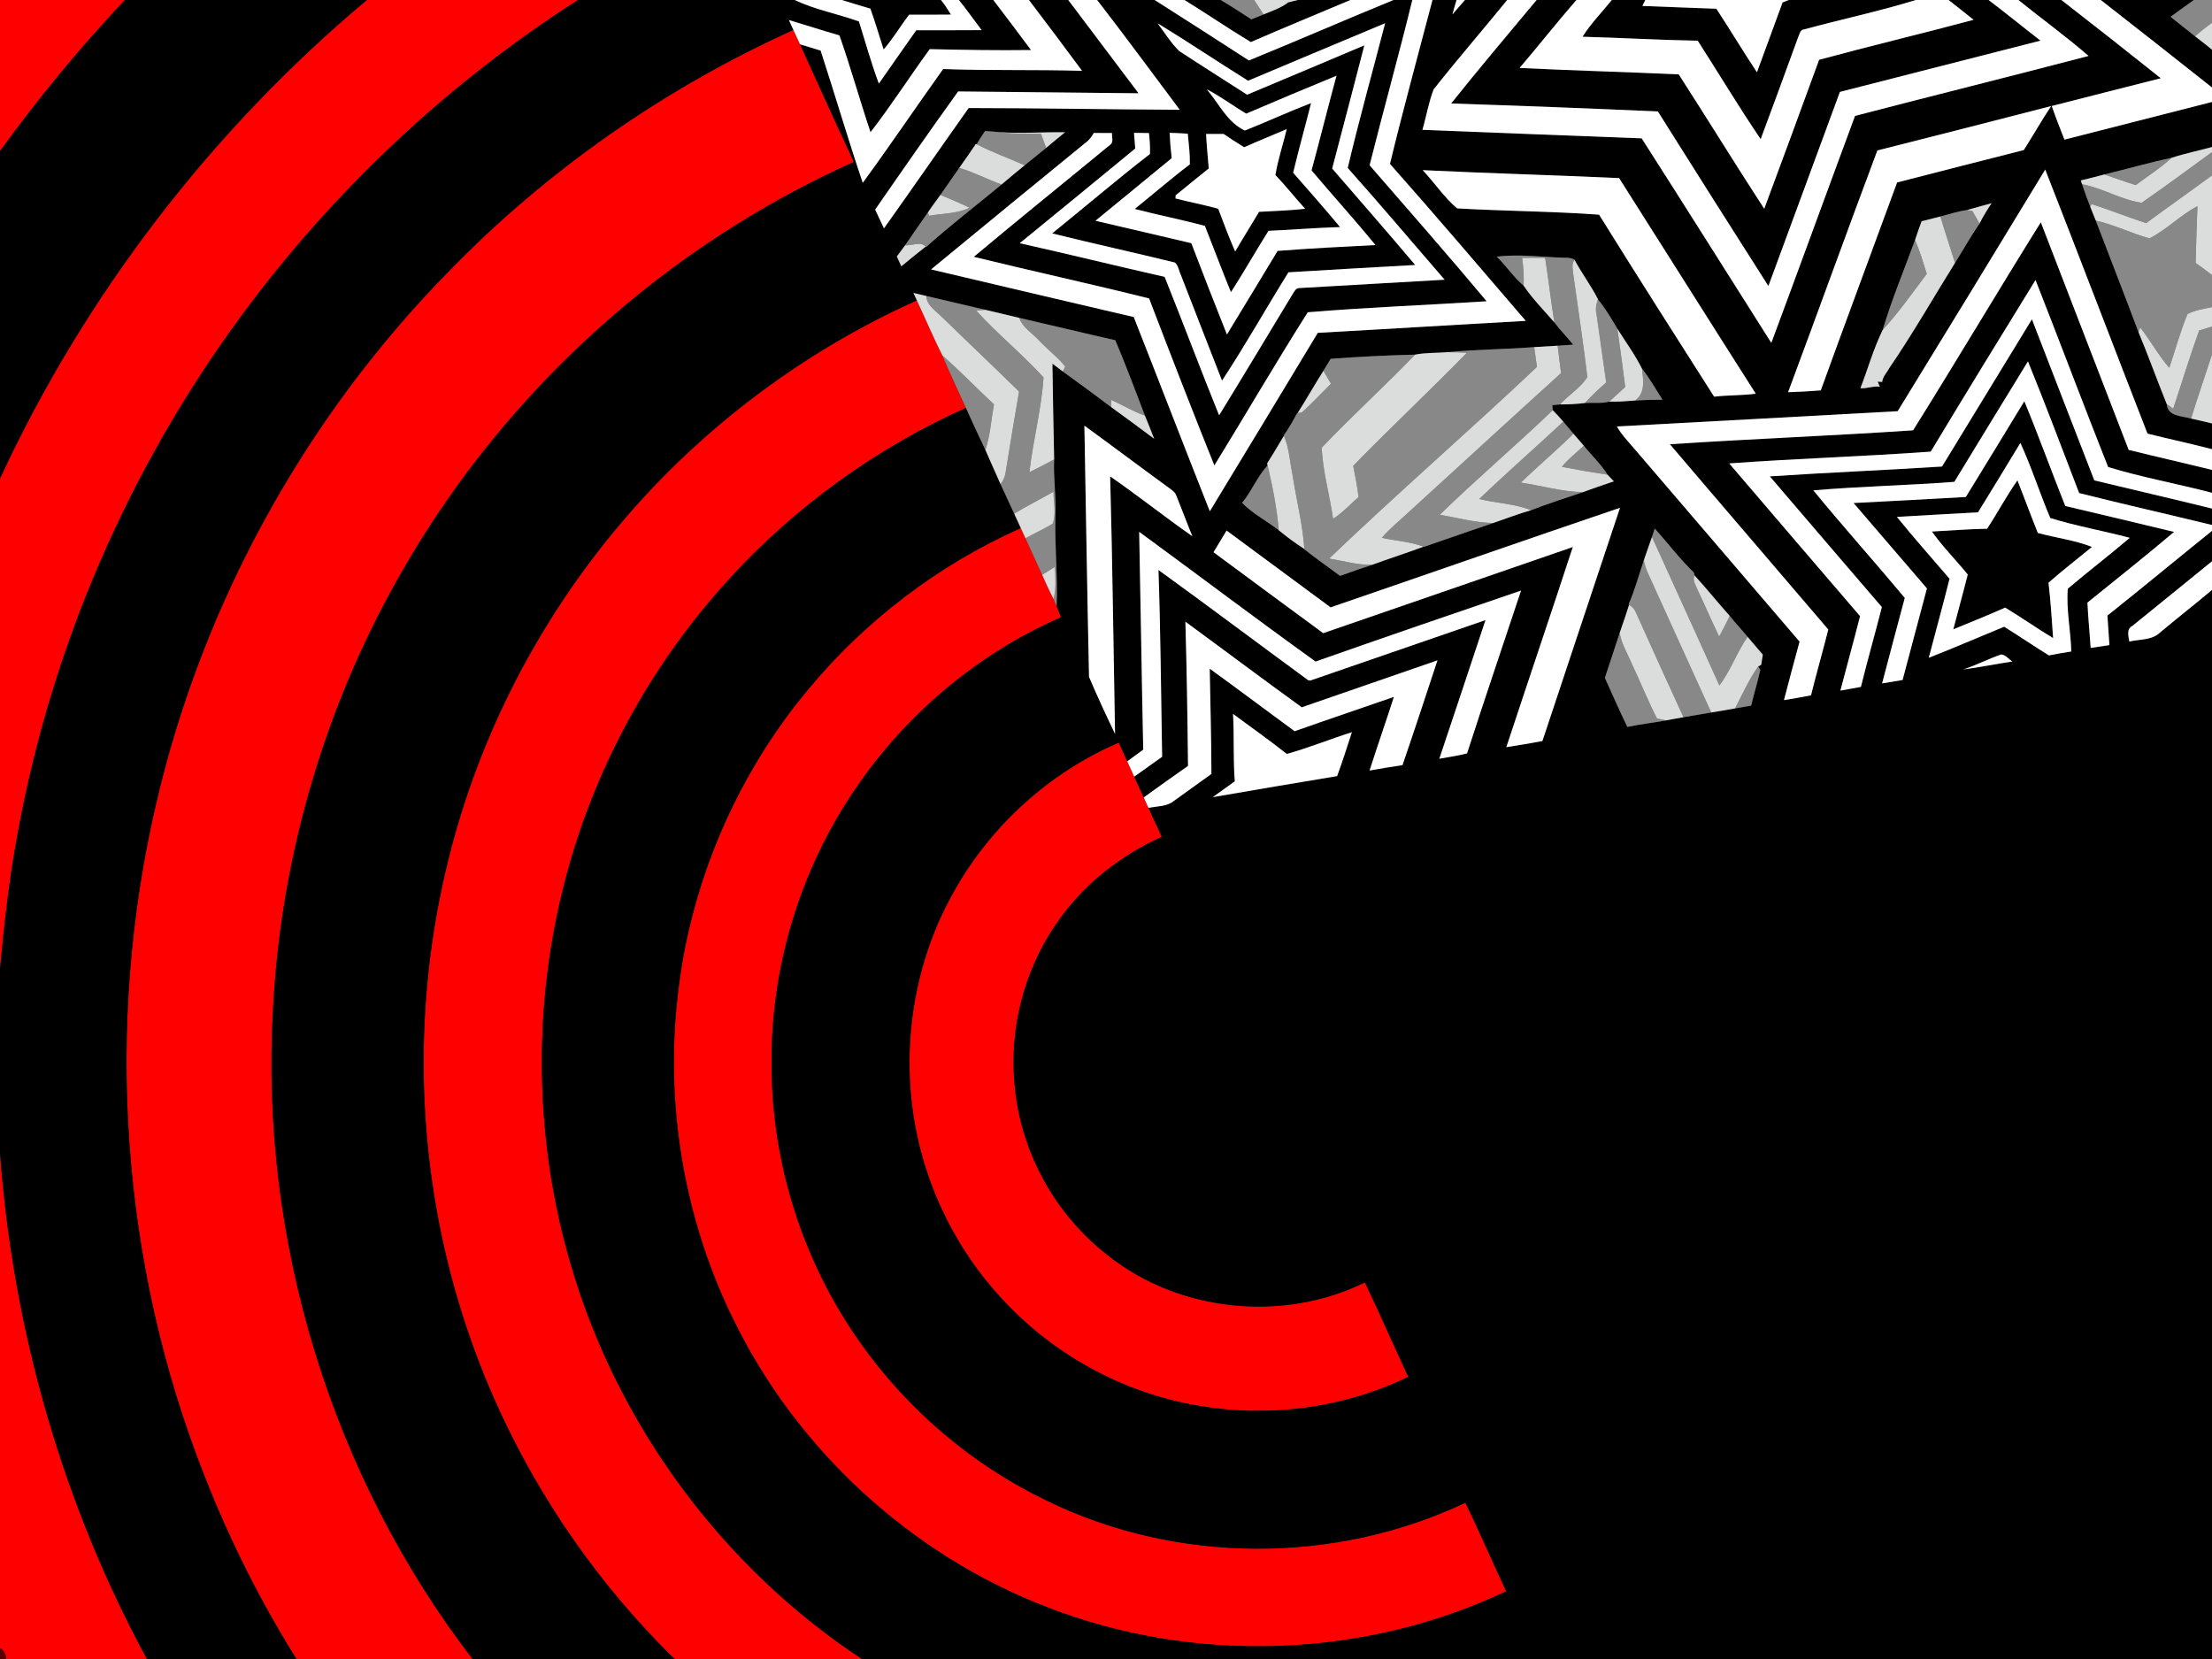 <?xml version="1.0" encoding="UTF-8" ?>
<!DOCTYPE svg PUBLIC "-//W3C//DTD SVG 1.1//EN" "http://www.w3.org/Graphics/SVG/1.1/DTD/svg11.dtd">
<svg width="640pt" height="480pt" viewBox="0 0 640 480" version="1.1" xmlns="http://www.w3.org/2000/svg">
<rect x="0" y="0" width="640" height="480" fill="#333333" stroke="none"/>
<g id="#ff0000ff">
<path fill="#ff0000" opacity="1.00" d=" M 0.00 0.00 L 36.12 0.00 C 23.15 13.76 11.10 28.39 0.00 43.70 L 0.00 0.00 Z" />
<path fill="#ff0000" opacity="1.00" d=" M 106.14 0.00 L 167.22 0.00 C 129.44 24.18 96.22 55.45 69.67 91.60 C 37.20 135.73 14.88 187.30 5.11 241.22 C 2.65 254.19 1.22 267.31 0.00 280.44 L 0.00 138.46 C 24.66 85.27 61.21 37.65 106.14 0.00 Z" />
<path fill="#ff0000" opacity="1.00" d=" M 129.69 78.67 C 158.16 49.30 192.31 25.52 229.56 8.66 C 230.19 10.05 230.83 11.43 231.47 12.82 C 236.64 24.17 241.77 35.54 247.04 46.85 C 193.14 71.01 147.16 112.35 117.44 163.39 C 94.59 202.35 81.31 246.84 78.99 291.95 C 75.16 358.83 95.85 426.87 136.72 480.00 L 85.78 480.00 C 75.35 463.35 66.52 445.70 59.32 427.42 C 34.90 365.81 30.12 296.73 45.24 232.25 C 58.65 174.63 88.24 120.89 129.69 78.67 Z" />
<path fill="#ff0000" opacity="1.00" d=" M 177.27 154.23 C 200.88 125.38 231.28 102.18 265.27 86.91 C 267.76 92.20 270.02 97.61 272.66 102.85 C 274.78 107.97 277.21 112.95 279.47 118.01 C 253.49 129.67 229.92 146.69 210.76 167.76 C 188.22 192.46 171.74 222.69 163.41 255.09 C 153.91 291.59 154.62 330.68 165.42 366.82 C 179.06 412.80 209.34 453.62 249.39 480.00 L 195.18 480.00 C 165.09 450.56 142.78 413.19 131.49 372.61 C 120.25 332.48 119.64 289.44 129.66 249.00 C 138.17 214.37 154.65 181.77 177.27 154.23 Z" />
<path fill="#ff0000" opacity="1.00" d=" M 233.69 199.64 C 250.30 179.58 271.54 163.38 295.35 152.79 C 295.79 153.77 296.24 154.76 296.70 155.74 C 298.30 159.27 299.92 162.79 301.53 166.32 C 302.57 168.68 303.65 171.03 304.84 173.33 C 305.06 173.84 305.49 174.85 305.71 175.36 C 306.12 176.44 306.55 177.51 306.99 178.59 C 282.28 189.39 260.94 207.63 246.20 230.18 C 231.09 253.08 223.03 280.50 223.23 307.93 C 223.25 336.49 232.27 364.96 248.76 388.27 C 262.54 407.83 281.32 423.89 302.92 434.21 C 340.47 452.56 386.25 452.67 423.99 434.78 C 428.06 443.26 431.81 451.89 435.79 460.41 C 394.61 479.88 345.50 481.54 303.06 465.04 C 263.53 449.90 230.26 419.27 211.89 381.15 C 197.90 352.44 192.42 319.72 196.09 288.01 C 199.66 255.72 212.94 224.62 233.69 199.64 Z" />
<path fill="#ff0000" opacity="1.00" d=" M 276.36 257.32 C 287.01 238.56 303.88 223.36 323.72 214.85 C 324.50 216.67 325.33 218.47 326.16 220.28 C 326.83 221.75 327.49 223.23 328.16 224.71 C 329.07 226.71 330.01 228.71 330.92 230.72 C 331.38 231.72 331.83 232.74 332.30 233.75 C 333.57 236.53 334.83 239.33 336.15 242.10 C 324.35 247.49 313.73 255.66 306.27 266.35 C 296.28 280.31 291.74 298.03 293.68 315.08 C 295.61 333.94 305.64 351.75 320.66 363.30 C 341.31 379.67 371.30 382.65 394.90 371.04 C 399.21 380.09 403.23 389.27 407.46 398.36 C 388.81 407.41 367.28 410.24 346.88 406.74 C 324.77 403.06 304.07 391.62 289.12 374.93 C 275.08 359.50 266.08 339.59 263.79 318.85 C 261.41 297.70 265.69 275.79 276.36 257.32 Z" />
<path fill="#ff0000" opacity="1.00" d=" M 0.00 333.57 C 3.75 384.63 18.07 434.98 42.51 480.00 L 1.76 480.00 C 1.70 478.73 1.21 477.45 0.00 476.88 L 0.00 333.57 Z" />
</g>
<g id="#000000ff">
<path fill="#000000" opacity="1.00" d=" M 36.12 0.00 L 106.14 0.00 C 61.21 37.65 24.66 85.27 0.00 138.46 L 0.00 43.70 C 11.10 28.39 23.15 13.76 36.12 0.00 Z" />
<path fill="#000000" opacity="1.00" d=" M 167.22 0.00 L 229.92 0.00 C 235.84 2.82 242.37 3.99 248.52 6.21 C 250.39 12.21 252.09 18.29 254.28 24.19 C 257.86 19.02 261.50 13.90 265.10 8.75 C 271.41 8.74 277.72 8.78 284.03 8.72 C 281.84 5.82 279.72 2.85 277.44 0.00 L 287.40 0.00 C 291.07 4.80 294.69 9.64 298.31 14.48 C 288.53 14.61 278.77 14.44 269.00 14.22 C 263.20 22.17 257.88 30.48 251.87 38.26 C 248.75 28.96 246.12 19.49 242.87 10.24 C 237.97 8.83 233.13 7.25 228.25 5.80 C 228.68 6.76 229.12 7.71 229.56 8.66 C 192.31 25.52 158.16 49.30 129.69 78.67 C 88.24 120.89 58.65 174.63 45.24 232.25 C 30.12 296.73 34.90 365.81 59.32 427.42 C 66.52 445.70 75.35 463.35 85.78 480.00 L 42.51 480.00 C 18.07 434.98 3.75 384.63 0.00 333.57 L 0.00 280.44 C 1.22 267.31 2.65 254.19 5.11 241.22 C 14.88 187.30 37.20 135.73 69.67 91.60 C 96.22 55.45 129.44 24.18 167.22 0.00 Z" />
<path fill="#000000" opacity="1.00" d=" M 243.56 0.00 L 272.24 0.00 C 273.35 1.30 274.22 2.77 275.14 4.22 C 271.10 4.28 267.06 4.24 263.02 4.25 C 260.52 7.57 258.39 11.17 255.66 14.31 C 254.37 10.38 253.23 6.40 251.83 2.50 C 249.06 1.72 246.32 0.82 243.56 0.00 Z" />
<path fill="#000000" opacity="1.00" d=" M 297.71 0.00 L 309.08 0.00 C 315.87 8.99 322.66 17.98 329.42 26.99 C 312.02 26.78 294.62 26.66 277.22 26.46 C 269.09 37.77 261.13 49.19 253.21 60.65 C 254.08 62.44 254.93 64.25 255.76 66.07 C 263.99 54.51 272.05 42.84 280.26 31.26 C 300.62 31.27 320.97 31.67 341.33 31.76 C 333.41 21.14 325.53 10.49 317.44 0.00 L 334.07 0.00 C 343.18 5.79 352.28 11.62 361.34 17.49 C 375.33 11.77 389.20 5.73 403.18 0.00 L 408.63 0.00 C 404.73 15.96 400.27 31.85 396.27 47.82 C 407.62 60.89 419.04 73.90 430.14 87.17 C 412.90 88.27 395.56 88.92 378.38 90.35 C 369.12 104.95 360.42 119.93 351.35 134.67 C 344.90 118.63 338.65 102.50 332.47 86.35 C 315.61 82.14 298.62 78.44 281.75 74.31 C 294.75 63.41 307.99 52.77 321.08 41.98 C 322.35 41.23 321.63 39.64 321.73 38.49 C 319.97 38.48 318.21 38.47 316.46 38.47 C 316.00 39.33 315.42 40.09 314.74 40.76 C 299.60 53.14 284.46 65.51 269.38 77.95 C 288.92 82.60 308.48 87.14 328.03 91.73 C 335.41 110.45 342.63 129.23 350.04 147.93 C 360.45 130.72 370.92 113.54 381.28 96.30 C 401.34 95.20 421.39 93.94 441.45 92.84 C 428.42 77.65 415.43 62.41 402.16 47.42 C 405.99 31.55 410.33 15.80 414.46 0.00 L 421.42 0.00 C 420.99 1.38 420.61 2.78 420.24 4.18 C 421.44 2.79 422.61 1.36 423.85 0.00 L 436.08 0.00 C 429.03 8.65 421.72 17.10 414.80 25.85 C 413.33 29.63 412.69 33.68 411.55 37.57 C 432.70 38.43 453.85 39.20 474.99 40.03 C 487.58 59.70 499.99 79.48 512.50 99.21 C 520.64 77.34 528.60 55.41 536.72 33.53 C 559.22 27.68 581.78 22.07 604.28 16.19 C 597.76 10.50 590.71 5.45 583.99 0.00 L 596.42 0.00 C 606.06 7.48 615.65 15.03 625.19 22.64 C 614.66 25.27 604.16 28.01 593.63 30.67 C 594.76 33.95 596.05 37.17 597.30 40.40 C 611.53 36.77 625.76 33.13 640.00 29.50 L 640.00 42.54 C 636.10 43.61 632.13 44.39 628.30 45.67 C 621.77 47.04 615.36 48.92 608.87 50.47 C 606.59 51.08 604.31 51.67 602.03 52.21 C 602.12 52.49 602.31 53.04 602.41 53.31 C 603.15 55.50 603.92 57.69 604.78 59.85 C 605.28 61.18 605.85 62.49 606.38 63.82 C 610.47 74.58 614.70 85.30 618.73 96.09 C 621.60 102.97 624.10 109.99 626.90 116.90 C 627.22 120.58 631.25 120.28 633.93 121.10 C 635.95 121.56 637.98 122.01 640.00 122.51 L 640.00 129.96 C 633.81 128.35 627.55 127.01 621.34 125.46 C 611.42 100.02 601.72 74.49 591.75 49.06 C 577.59 72.40 563.34 95.70 549.06 118.97 C 521.97 120.45 494.89 121.95 467.81 123.39 C 469.21 125.86 471.23 127.89 473.05 130.05 C 488.91 148.59 504.83 167.09 520.67 185.64 C 519.13 191.27 517.63 196.91 516.16 202.56 C 518.77 202.15 521.38 201.70 523.98 201.18 C 525.55 194.81 527.38 188.51 528.98 182.14 C 513.73 164.24 498.38 146.44 483.15 128.53 C 506.59 126.98 530.09 126.09 553.52 124.50 C 566.01 104.55 578.01 84.28 590.47 64.31 C 598.93 86.26 607.44 108.20 615.89 130.16 C 623.91 132.16 631.97 133.98 640.00 135.96 L 640.00 142.58 C 630.02 139.97 619.76 138.13 609.95 135.13 C 602.81 117.15 596.03 99.02 588.94 81.02 C 578.75 97.52 568.64 114.06 558.62 130.67 C 539.21 132.07 519.73 132.67 500.31 134.08 C 512.90 148.83 525.54 163.55 538.17 178.27 C 536.35 185.47 534.35 192.62 532.48 199.81 C 534.45 199.47 536.44 199.12 538.42 198.74 C 540.32 191.01 542.52 183.36 544.48 175.65 C 533.63 163.08 522.88 150.43 512.06 137.83 C 528.66 136.71 545.29 136.05 561.89 134.98 C 570.54 120.77 579.21 106.57 587.90 92.38 C 593.94 107.91 599.89 123.47 605.95 138.99 C 617.29 141.72 628.66 144.35 640.00 147.14 L 640.00 151.90 C 627.19 148.78 614.34 145.87 601.56 142.66 C 596.67 129.94 591.89 117.17 586.75 104.56 C 579.63 116.16 572.53 127.77 565.45 139.41 C 551.87 140.46 538.23 140.70 524.66 141.88 C 533.29 152.41 542.39 162.54 551.11 172.99 C 548.92 181.24 546.70 189.47 544.55 197.73 C 546.52 197.40 548.50 197.08 550.48 196.74 C 552.81 187.90 555.16 179.07 557.52 170.24 C 550.41 162.04 543.40 153.75 536.30 145.54 C 547.13 145.01 557.96 144.39 568.78 143.79 C 574.44 134.57 580.08 125.34 585.70 116.09 C 589.85 126.11 593.52 136.33 597.55 146.40 C 608.05 148.85 618.54 151.39 629.03 153.90 C 620.78 160.85 612.35 167.58 603.96 174.35 C 604.16 178.73 604.60 183.09 604.90 187.46 C 606.70 187.18 608.51 186.91 610.32 186.65 C 610.12 183.80 609.92 180.96 609.74 178.11 C 619.90 170.03 629.88 161.73 640.00 153.59 L 640.00 162.39 C 632.33 168.60 624.69 174.86 617.01 181.06 C 615.17 181.96 615.83 184.03 616.08 185.62 C 619.05 184.90 622.60 185.30 624.95 183.02 C 629.92 178.84 635.05 174.87 640.00 170.68 L 640.00 480.00 L 249.39 480.00 C 209.34 453.62 179.06 412.80 165.42 366.82 C 154.62 330.68 153.91 291.59 163.41 255.09 C 171.74 222.69 188.22 192.46 210.76 167.76 C 229.92 146.69 253.49 129.67 279.47 118.01 C 281.31 122.08 283.17 126.15 285.11 130.18 C 286.51 133.49 288.05 136.75 289.48 140.05 C 290.77 142.92 292.16 145.74 293.44 148.62 C 294.07 150.00 294.71 151.40 295.35 152.79 C 271.54 163.38 250.30 179.58 233.69 199.64 C 212.94 224.62 199.66 255.72 196.09 288.01 C 192.42 319.72 197.90 352.44 211.89 381.15 C 230.26 419.27 263.53 449.90 303.06 465.04 C 345.50 481.54 394.61 479.88 435.79 460.41 C 431.81 451.89 428.06 443.26 423.99 434.78 C 386.25 452.67 340.47 452.56 302.92 434.21 C 281.32 423.89 262.54 407.83 248.76 388.27 C 232.27 364.96 223.25 336.49 223.23 307.93 C 223.03 280.50 231.09 253.08 246.20 230.18 C 260.94 207.63 282.28 189.39 306.99 178.59 C 306.55 177.51 306.12 176.44 305.71 175.36 C 306.06 166.56 305.11 157.75 305.36 148.93 C 305.63 143.59 304.73 138.27 305.00 132.93 C 304.80 123.69 304.63 114.46 304.50 105.22 C 305.25 105.79 306.76 106.92 307.52 107.49 C 312.21 110.86 316.86 114.30 321.48 117.78 C 325.65 120.82 329.83 123.84 333.94 126.96 C 333.09 124.71 332.17 122.48 331.26 120.25 C 328.46 112.95 325.74 105.63 322.69 98.44 C 313.42 96.35 304.18 94.09 294.91 91.97 C 291.63 91.21 288.37 90.41 285.10 89.64 C 279.40 88.27 273.68 87.01 267.99 85.63 C 266.76 85.34 265.52 85.05 264.29 84.76 C 264.53 85.30 265.02 86.37 265.27 86.91 C 231.28 102.18 200.88 125.38 177.27 154.23 C 154.65 181.77 138.17 214.37 129.66 249.00 C 119.64 289.44 120.25 332.48 131.49 372.61 C 142.78 413.19 165.09 450.56 195.18 480.00 L 136.72 480.00 C 95.85 426.87 75.16 358.83 78.99 291.95 C 81.31 246.84 94.59 202.35 117.44 163.39 C 147.16 112.35 193.14 71.01 247.04 46.85 C 241.77 35.54 236.64 24.17 231.47 12.82 C 233.46 13.41 235.44 14.02 237.43 14.63 C 241.58 27.36 245.34 40.21 249.62 52.89 C 257.56 42.05 265.07 30.90 272.88 19.97 C 286.28 20.48 299.69 20.08 313.08 20.50 C 307.99 13.64 302.89 6.79 297.71 0.00 M 334.91 6.72 C 336.95 9.41 338.74 12.36 341.15 14.74 C 347.66 19.03 354.28 23.16 360.83 27.40 C 372.14 22.64 383.46 17.91 394.75 13.12 C 391.68 25.01 388.56 36.88 385.44 48.76 C 393.45 58.06 401.56 67.28 409.46 76.67 C 397.23 77.32 385.00 78.07 372.78 78.79 C 366.31 89.20 360.30 99.90 353.57 110.13 C 349.61 99.92 345.58 89.73 341.64 79.50 C 341.06 78.33 340.96 76.84 339.93 75.96 C 328.12 73.05 316.23 70.47 304.42 67.53 C 313.88 59.91 323.11 51.98 332.72 44.55 C 332.81 42.52 332.64 40.51 332.43 38.50 C 330.98 38.49 329.54 38.47 328.10 38.44 C 328.20 39.95 328.32 41.46 328.46 42.97 C 317.35 52.13 306.20 61.25 295.04 70.37 C 309.04 73.49 322.97 76.94 336.96 80.10 C 342.32 93.42 347.34 106.87 352.73 120.17 C 359.80 108.66 366.74 97.08 373.73 85.52 C 374.35 84.71 374.74 83.30 376.00 83.34 C 389.99 82.57 403.97 81.70 417.97 80.93 C 408.63 70.15 399.44 59.24 389.94 48.60 C 393.24 34.57 397.15 20.68 400.76 6.72 C 387.52 12.22 374.32 17.83 361.10 23.36 C 352.33 17.88 343.74 12.11 334.91 6.72 M 360.57 32.88 C 356.72 30.60 353.15 27.87 349.16 25.85 C 352.70 29.94 355.03 35.37 360.17 37.77 C 366.60 35.22 372.87 32.31 379.33 29.84 C 377.65 36.57 375.75 43.23 374.15 49.98 C 378.73 55.17 383.28 60.39 387.72 65.70 C 380.81 65.89 373.93 66.50 367.02 66.78 C 363.31 72.65 359.90 78.72 356.15 84.54 C 353.55 78.18 351.13 71.75 348.61 65.35 C 341.89 63.55 335.05 62.21 328.31 60.46 C 333.65 56.19 338.80 51.68 344.26 47.56 C 344.32 44.59 343.95 41.63 343.66 38.68 C 341.91 38.56 340.16 38.48 338.41 38.44 C 338.52 40.88 338.72 43.32 339.01 45.76 C 331.69 51.84 324.28 57.81 316.95 63.87 C 326.20 65.99 335.43 68.21 344.68 70.36 C 348.04 79.20 351.51 87.99 354.99 96.78 C 359.90 88.73 364.77 80.66 369.65 72.59 C 379.07 71.85 388.51 71.39 397.95 70.90 C 391.97 63.55 385.57 56.55 379.47 49.30 C 381.94 40.18 384.21 31.02 386.69 21.91 C 377.96 25.49 369.26 29.17 360.57 32.88 M 543.18 43.53 C 534.45 66.80 526.03 90.18 517.35 113.48 C 520.51 113.39 523.66 113.19 526.81 112.95 C 534.07 92.86 541.56 72.85 548.89 52.79 C 561.10 49.64 573.31 46.52 585.54 43.42 C 588.24 39.21 590.68 34.85 593.46 30.69 C 576.71 35.01 559.96 39.31 543.18 43.53 M 285.01 37.92 C 284.13 39.15 283.32 40.43 282.59 41.74 L 282.36 41.63 C 280.79 43.98 279.17 46.28 277.54 48.58 C 275.72 51.18 273.90 53.78 272.09 56.39 C 270.87 58.09 269.60 59.75 268.45 61.50 C 266.25 64.65 264.03 67.79 261.88 70.97 C 261.08 72.06 260.28 73.13 259.48 74.21 C 259.81 74.92 260.46 76.34 260.78 77.06 C 263.12 75.15 265.44 73.21 267.82 71.36 L 267.94 71.48 C 274.98 65.16 282.51 59.42 289.78 53.38 C 291.98 51.49 294.23 49.65 296.48 47.82 C 298.55 46.15 300.61 44.46 302.68 42.79 C 304.48 41.26 306.32 39.77 308.15 38.27 C 301.72 38.17 295.29 38.70 288.86 38.22 C 287.58 38.08 286.29 37.98 285.01 37.92 M 359.97 42.60 C 357.96 41.36 355.97 40.09 354.03 38.76 C 352.33 38.75 350.64 38.75 348.95 38.75 C 349.13 42.08 349.45 45.41 349.73 48.74 C 346.52 51.31 343.33 53.91 340.15 56.51 C 340.14 56.74 340.12 57.19 340.11 57.42 C 344.21 58.47 348.38 59.27 352.47 60.39 C 354.02 64.54 355.59 68.70 357.37 72.77 C 359.62 68.91 362.01 65.13 364.29 61.29 C 368.73 61.03 373.18 60.92 377.60 60.40 C 374.70 57.18 372.00 53.78 369.02 50.64 C 369.74 46.13 371.24 41.79 372.29 37.36 C 368.19 39.13 364.04 40.78 359.97 42.60 M 411.63 49.23 C 415.02 52.83 417.85 57.11 421.58 60.29 C 435.25 61.08 449.00 61.12 462.66 62.11 C 473.63 79.74 484.79 97.26 495.95 114.77 C 499.95 114.30 504.00 114.44 508.00 113.91 C 494.76 93.16 481.67 72.31 468.46 51.53 C 449.52 50.65 430.56 50.15 411.63 49.23 M 569.10 60.78 C 566.48 61.14 563.96 61.97 561.42 62.64 C 559.60 63.09 557.80 63.55 555.99 64.01 C 555.31 65.80 554.67 67.60 554.09 69.42 C 550.93 78.08 547.34 86.63 544.72 95.46 C 542.07 100.85 540.44 106.71 538.28 112.32 C 540.17 112.47 541.99 111.62 543.88 111.89 L 543.28 110.42 L 544.57 110.51 C 544.75 108.90 545.88 107.91 546.59 106.55 C 553.37 96.66 559.31 86.23 565.65 76.06 C 568.02 72.28 570.20 68.37 572.73 64.69 C 573.76 62.65 574.96 60.70 576.22 58.80 C 573.83 59.42 571.47 60.12 569.10 60.78 M 433.06 74.27 C 435.82 76.92 437.91 80.19 440.84 82.66 C 443.38 86.46 446.73 89.81 449.74 93.30 C 451.42 95.54 453.40 97.53 455.17 99.72 C 453.67 99.82 452.17 99.92 450.68 100.02 C 448.42 100.14 446.15 100.28 443.89 100.43 C 435.57 101.08 427.20 101.08 418.90 101.89 C 415.75 102.15 412.50 101.99 409.42 102.61 C 401.27 102.80 393.12 103.21 385.00 103.82 C 384.28 104.97 383.59 106.13 382.90 107.29 C 380.34 111.33 377.99 115.50 375.42 119.54 L 375.28 119.56 C 374.10 121.76 372.90 123.95 371.42 125.96 L 371.47 126.09 C 369.85 128.75 368.31 131.47 366.61 134.08 L 366.75 134.66 C 363.78 137.87 362.17 142.10 359.38 145.49 C 362.43 148.64 366.51 150.70 369.98 153.42 C 372.36 155.35 374.80 157.21 377.40 158.84 L 377.40 158.94 C 380.77 161.59 384.27 164.07 387.73 166.62 C 390.80 165.52 393.87 164.43 396.98 163.42 C 401.94 161.61 406.96 160.00 411.91 158.17 L 412.03 158.21 C 418.67 155.88 425.34 153.61 432.00 151.33 C 435.67 150.09 439.28 148.67 443.01 147.61 C 447.95 145.70 452.99 144.08 458.01 142.40 C 460.95 141.27 463.95 140.31 466.93 139.27 C 466.47 138.79 465.56 137.82 465.11 137.34 C 463.19 134.27 460.51 131.79 458.26 128.97 C 457.26 127.81 456.25 126.65 455.25 125.49 C 454.27 124.33 453.29 123.16 452.31 122.00 C 451.33 120.86 450.32 119.73 449.25 118.68 C 449.22 118.32 449.17 117.59 449.14 117.23 C 449.69 117.18 450.79 117.06 451.34 117.01 C 453.75 117.03 456.18 116.90 458.58 116.60 C 460.90 116.45 463.32 116.81 465.58 116.20 C 468.09 116.29 470.60 116.07 473.11 115.88 C 475.74 115.72 478.37 115.65 481.01 115.65 C 479.07 112.64 477.34 109.49 475.09 106.70 C 473.08 102.63 470.36 98.95 467.95 95.11 C 466.24 92.19 464.50 89.25 462.34 86.64 L 462.36 86.60 C 460.34 82.63 457.66 79.07 455.55 75.16 C 454.96 74.73 453.87 74.54 453.04 74.58 C 446.39 74.45 439.69 73.42 433.06 74.27 M 313.75 123.16 C 314.19 147.38 314.56 171.62 315.09 195.84 C 317.45 201.40 320.01 206.89 322.62 212.35 C 322.15 187.50 321.88 162.67 321.20 137.83 C 329.27 143.41 336.95 149.54 344.99 155.16 C 343.39 151.27 341.94 147.31 340.35 143.41 C 339.99 142.28 338.91 141.71 338.04 141.03 C 329.91 135.11 321.88 129.07 313.75 123.16 M 584.56 128.15 C 580.51 134.87 576.41 141.55 572.30 148.23 C 564.48 148.69 556.65 149.06 548.83 149.56 C 553.75 155.64 558.97 161.49 564.06 167.45 C 562.16 175.10 560.04 182.69 558.05 190.32 C 565.37 187.45 572.58 184.31 579.86 181.33 C 584.21 184.05 588.46 186.92 592.81 189.63 C 594.95 189.21 597.12 188.83 599.29 188.49 C 599.13 182.45 597.78 176.29 598.28 170.33 C 604.17 165.33 610.32 160.63 616.21 155.61 C 608.59 153.57 600.68 152.21 593.21 149.88 C 590.16 142.71 587.82 135.23 584.56 128.15 M 384.98 175.73 C 374.96 168.30 364.92 160.91 354.89 153.50 C 353.62 155.59 352.37 157.69 351.11 159.78 C 361.69 167.58 372.24 175.42 382.84 183.19 C 406.91 174.87 431.00 166.60 455.06 158.27 C 448.75 177.60 442.19 196.86 435.83 216.18 C 439.31 215.61 442.80 215.08 446.27 214.39 C 453.70 191.89 461.27 169.42 468.72 146.92 C 440.76 156.40 412.90 166.15 384.98 175.73 M 477.97 155.35 C 477.18 157.62 476.36 159.88 475.60 162.16 C 474.16 166.41 473.00 170.76 471.20 174.88 L 471.35 174.99 C 470.50 177.72 469.55 180.41 468.62 183.11 C 467.25 187.47 465.75 191.79 464.34 196.13 C 466.49 200.87 468.57 205.64 470.84 210.32 C 474.55 209.53 478.32 209.13 482.05 208.43 C 483.72 208.13 485.40 207.79 487.09 207.51 C 489.75 207.05 492.43 206.60 495.11 206.14 C 497.41 205.78 499.71 205.38 502.02 204.96 C 503.56 204.70 505.11 204.43 506.66 204.15 C 507.48 200.69 508.54 197.30 509.32 193.83 L 508.71 192.82 L 509.57 192.35 C 509.72 191.37 509.88 190.39 510.03 189.41 C 508.54 187.70 507.08 185.97 505.62 184.24 C 503.97 182.20 502.09 180.28 500.47 178.20 C 497.00 174.34 493.76 170.27 490.25 166.45 C 490.35 165.45 489.17 164.90 488.67 164.20 C 485.13 160.66 482.14 156.62 478.77 152.94 C 478.57 153.54 478.17 154.75 477.97 155.35 M 329.60 153.88 C 330.03 174.89 330.32 195.89 330.77 216.90 C 329.24 218.04 327.70 219.16 326.16 220.28 C 325.33 218.47 324.50 216.67 323.72 214.85 C 303.88 223.36 287.01 238.56 276.36 257.32 C 265.69 275.79 261.41 297.70 263.79 318.85 C 266.08 339.59 275.08 359.50 289.12 374.93 C 304.07 391.62 324.77 403.06 346.88 406.74 C 367.28 410.24 388.81 407.41 407.46 398.36 C 403.23 389.27 399.21 380.09 394.90 371.04 C 371.30 382.65 341.31 379.67 320.66 363.30 C 305.64 351.75 295.61 333.94 293.68 315.08 C 291.74 298.03 296.28 280.31 306.27 266.35 C 313.73 255.66 324.35 247.49 336.15 242.10 C 334.83 239.33 333.57 236.53 332.30 233.75 C 334.77 233.22 337.60 233.41 339.66 231.72 C 343.28 229.13 346.87 226.50 350.50 223.92 C 350.50 213.77 350.17 203.62 350.01 193.48 C 358.26 199.42 366.37 205.56 374.59 211.56 C 384.13 208.18 393.73 204.95 403.30 201.63 C 401.01 208.75 398.53 215.81 396.26 222.94 C 399.42 222.38 402.59 221.83 405.78 221.38 C 409.24 211.30 412.57 201.18 415.90 191.06 C 402.83 195.63 389.71 200.08 376.64 204.64 C 365.34 196.49 354.21 188.10 342.97 179.88 C 343.37 193.78 343.58 207.69 343.73 221.60 C 339.43 224.59 335.19 227.67 330.92 230.72 C 330.01 228.71 329.07 226.71 328.16 224.71 C 330.85 222.79 333.55 220.87 336.24 218.96 C 335.92 200.95 335.80 182.92 335.18 164.91 C 349.69 175.42 364.02 186.19 378.48 196.79 L 379.08 196.91 C 395.99 191.08 412.90 185.26 429.80 179.41 C 425.38 192.79 420.91 206.16 416.44 219.53 C 419.11 219.03 421.82 218.67 424.46 217.98 C 429.54 202.24 434.89 186.58 440.09 170.87 C 420.25 177.65 400.40 184.43 380.63 191.41 C 363.49 179.09 346.64 166.35 329.60 153.88 M 568.01 193.69 C 572.78 193.08 577.48 192.09 582.24 191.40 C 581.18 190.73 580.28 189.43 578.99 189.36 C 575.27 190.63 571.77 192.49 568.01 193.69 M 356.76 206.56 C 357.12 213.05 356.75 219.58 357.27 226.06 C 355.14 227.59 353.02 229.12 350.89 230.64 C 362.88 228.59 374.86 226.51 386.87 224.55 C 388.41 220.36 389.77 216.10 391.14 211.85 C 384.83 213.85 378.69 216.36 372.31 218.14 C 367.24 214.13 361.95 210.40 356.76 206.56 Z" />
<path fill="#000000" opacity="1.00" d=" M 342.70 0.00 L 353.18 0.00 C 356.20 1.77 359.13 3.69 362.06 5.60 C 363.23 5.13 364.40 4.66 365.57 4.18 C 368.01 3.17 370.58 2.35 372.70 0.70 C 373.40 0.52 374.80 0.17 375.50 0.00 L 390.72 0.00 C 381.10 4.04 371.47 8.02 361.90 12.17 C 355.41 8.26 349.15 3.97 342.70 0.00 Z" />
<path fill="#000000" opacity="1.00" d=" M 444.59 0.00 L 456.10 0.00 C 450.50 6.45 445.21 13.15 439.67 19.66 C 455.01 20.41 470.37 20.82 485.71 21.52 C 494.02 34.44 502.08 47.53 510.45 60.41 C 515.80 46.06 521.07 31.68 526.33 17.29 C 541.18 13.27 556.16 9.72 571.02 5.73 C 568.63 3.79 566.20 1.92 563.79 0.00 L 575.36 0.00 C 580.43 3.84 585.35 7.87 590.38 11.76 C 571.03 16.70 551.69 21.65 532.34 26.59 C 525.43 45.31 518.57 64.05 511.65 82.76 C 500.94 65.96 490.28 49.12 479.67 32.25 C 459.74 31.35 439.80 30.60 419.87 29.94 C 427.92 19.81 436.32 9.95 444.59 0.00 Z" />
<path fill="#000000" opacity="1.00" d=" M 466.34 0.00 L 476.03 0.00 L 475.19 1.72 C 482.33 1.96 489.46 2.31 496.60 2.53 C 500.58 8.62 504.32 14.85 508.34 20.91 C 510.81 14.17 513.30 7.44 515.76 0.70 C 516.20 0.53 517.08 0.18 517.52 0.00 L 554.29 0.00 C 543.69 3.28 532.80 5.57 522.10 8.48 C 520.69 8.56 520.61 10.17 520.12 11.15 C 516.61 20.87 513.01 30.56 509.42 40.26 C 503.09 30.94 497.30 21.26 491.21 11.78 C 480.10 11.59 469.00 10.92 457.88 10.63 C 460.28 6.77 463.52 3.54 466.34 0.00 Z" />
<path fill="#000000" opacity="1.00" d=" M 607.82 0.00 L 634.75 0.00 C 632.47 1.57 630.26 3.25 628.02 4.87 C 630.39 6.73 632.74 8.62 635.10 10.51 C 636.74 11.78 638.40 13.03 640.00 14.36 L 640.00 25.31 C 629.29 16.85 618.59 8.38 607.82 0.00 Z" />
<path fill="#000000" opacity="1.00" d=" M 574.93 152.98 C 577.96 148.38 580.53 143.49 583.71 138.98 C 585.69 144.05 587.58 149.15 589.61 154.20 C 594.79 155.62 600.27 156.27 605.26 158.24 C 601.08 161.70 596.77 165.01 592.69 168.59 C 593.32 173.91 593.65 179.27 594.03 184.62 C 589.33 181.80 584.86 178.62 580.16 175.80 C 575.20 177.99 570.17 180.04 565.15 182.08 C 566.53 176.79 568.00 171.53 569.33 166.22 C 565.93 162.04 562.07 158.19 558.97 153.79 C 564.29 153.50 569.60 153.07 574.93 152.98 Z" />
</g>
<g id="#ffffffff">
<path fill="#ffffff" opacity="1.00" d=" M 229.92 0.00 L 243.56 0.00 C 246.32 0.82 249.06 1.72 251.83 2.50 C 253.23 6.40 254.37 10.38 255.66 14.31 C 258.39 11.17 260.52 7.57 263.02 4.25 C 267.06 4.24 271.10 4.28 275.14 4.22 C 274.22 2.77 273.35 1.30 272.24 0.00 L 277.44 0.00 C 279.72 2.85 281.84 5.82 284.03 8.72 C 277.72 8.78 271.41 8.74 265.10 8.75 C 261.50 13.90 257.86 19.02 254.28 24.19 C 252.09 18.29 250.39 12.21 248.52 6.21 C 242.37 3.99 235.84 2.82 229.92 0.00 Z" />
<path fill="#ffffff" opacity="1.00" d=" M 287.40 0.00 L 297.71 0.00 C 302.89 6.79 307.99 13.64 313.08 20.50 C 299.69 20.08 286.28 20.48 272.88 19.97 C 265.07 30.90 257.56 42.05 249.62 52.89 C 245.34 40.21 241.58 27.36 237.43 14.63 C 235.44 14.02 233.46 13.41 231.47 12.82 C 230.83 11.43 230.19 10.05 229.56 8.66 C 229.12 7.71 228.68 6.76 228.25 5.80 C 233.13 7.25 237.97 8.83 242.87 10.24 C 246.12 19.49 248.75 28.96 251.87 38.26 C 257.88 30.48 263.20 22.17 269.00 14.22 C 278.77 14.44 288.53 14.61 298.31 14.48 C 294.69 9.64 291.07 4.80 287.40 0.00 Z" />
<path fill="#ffffff" opacity="1.00" d=" M 309.08 0.00 L 317.44 0.00 C 325.53 10.49 333.41 21.14 341.33 31.76 C 320.97 31.67 300.62 31.27 280.26 31.26 C 272.05 42.84 263.99 54.51 255.76 66.07 C 254.93 64.25 254.08 62.44 253.21 60.65 C 261.13 49.19 269.09 37.77 277.22 26.46 C 294.62 26.66 312.02 26.78 329.42 26.99 C 322.66 17.98 315.87 8.99 309.08 0.00 Z" />
<path fill="#ffffff" opacity="1.00" d=" M 334.07 0.00 L 342.70 0.00 C 349.15 3.97 355.41 8.26 361.90 12.17 C 371.47 8.02 381.10 4.04 390.72 0.00 L 403.18 0.00 C 389.20 5.73 375.33 11.77 361.34 17.49 C 352.28 11.62 343.18 5.79 334.07 0.00 Z" />
<path fill="#ffffff" opacity="1.00" d=" M 408.63 0.00 L 414.46 0.00 C 410.33 15.80 405.99 31.55 402.16 47.42 C 415.43 62.41 428.42 77.65 441.45 92.84 C 421.39 93.94 401.34 95.20 381.28 96.30 C 370.92 113.54 360.45 130.72 350.04 147.93 C 342.63 129.23 335.41 110.45 328.03 91.73 C 308.48 87.14 288.92 82.60 269.38 77.95 C 284.46 65.51 299.60 53.14 314.74 40.76 C 315.42 40.09 316.00 39.33 316.46 38.47 C 318.21 38.47 319.97 38.48 321.73 38.49 C 321.63 39.64 322.35 41.23 321.08 41.98 C 307.99 52.77 294.75 63.41 281.75 74.31 C 298.62 78.44 315.61 82.14 332.47 86.35 C 338.65 102.50 344.90 118.63 351.35 134.67 C 360.42 119.93 369.12 104.95 378.38 90.35 C 395.56 88.92 412.90 88.27 430.14 87.17 C 419.04 73.90 407.62 60.89 396.27 47.82 C 400.27 31.85 404.73 15.96 408.63 0.00 Z" />
<path fill="#ffffff" opacity="1.00" d=" M 421.42 0.00 L 423.85 0.00 C 422.61 1.36 421.44 2.79 420.24 4.18 C 420.61 2.78 420.99 1.38 421.42 0.00 Z" />
<path fill="#ffffff" opacity="1.00" d=" M 436.08 0.00 L 444.59 0.00 C 436.32 9.95 427.92 19.81 419.87 29.94 C 439.80 30.60 459.74 31.35 479.67 32.25 C 490.28 49.12 500.94 65.96 511.65 82.76 C 518.57 64.05 525.43 45.31 532.34 26.59 C 551.69 21.65 571.03 16.70 590.38 11.76 C 585.35 7.87 580.43 3.84 575.36 0.00 L 583.99 0.00 C 590.71 5.45 597.76 10.50 604.28 16.19 C 581.78 22.07 559.22 27.68 536.72 33.53 C 528.60 55.41 520.64 77.34 512.50 99.21 C 499.99 79.48 487.58 59.70 474.99 40.03 C 453.85 39.20 432.70 38.43 411.55 37.57 C 412.69 33.68 413.33 29.63 414.80 25.85 C 421.72 17.10 429.03 8.65 436.08 0.00 Z" />
<path fill="#ffffff" opacity="1.00" d=" M 456.10 0.00 L 466.34 0.00 C 463.52 3.54 460.28 6.77 457.88 10.63 C 469.00 10.92 480.10 11.59 491.21 11.78 C 497.30 21.26 503.09 30.94 509.42 40.26 C 513.01 30.56 516.61 20.87 520.12 11.15 C 520.61 10.17 520.69 8.56 522.10 8.48 C 532.80 5.57 543.69 3.28 554.29 0.00 L 563.79 0.00 C 566.20 1.92 568.63 3.79 571.02 5.73 C 556.16 9.72 541.18 13.27 526.33 17.29 C 521.07 31.68 515.80 46.06 510.45 60.41 C 502.08 47.53 494.02 34.44 485.71 21.52 C 470.37 20.82 455.01 20.41 439.67 19.66 C 445.21 13.15 450.50 6.45 456.10 0.00 Z" />
<path fill="#ffffff" opacity="1.00" d=" M 476.03 0.00 L 517.52 0.00 C 517.08 0.18 516.20 0.53 515.76 0.70 C 513.30 7.44 510.81 14.17 508.34 20.91 C 504.32 14.85 500.58 8.62 496.60 2.53 C 489.46 2.31 482.33 1.96 475.19 1.72 L 476.03 0.00 Z" />
<path fill="#ffffff" opacity="1.00" d=" M 596.42 0.00 L 607.82 0.00 C 618.59 8.38 629.29 16.85 640.00 25.31 L 640.00 29.50 C 625.76 33.13 611.53 36.77 597.30 40.40 C 596.05 37.17 594.76 33.95 593.63 30.67 C 604.16 28.01 614.66 25.27 625.19 22.64 C 615.65 15.03 606.06 7.48 596.42 0.00 Z" />
<path fill="#ffffff" opacity="1.00" d=" M 334.91 6.72 C 343.74 12.11 352.33 17.88 361.10 23.36 C 374.32 17.83 387.52 12.22 400.76 6.72 C 397.15 20.68 393.24 34.57 389.94 48.60 C 399.44 59.24 408.63 70.15 417.97 80.93 C 403.97 81.70 389.99 82.57 376.00 83.34 C 374.74 83.30 374.35 84.71 373.73 85.52 C 366.74 97.08 359.80 108.66 352.73 120.17 C 347.34 106.87 342.32 93.42 336.96 80.10 C 322.97 76.94 309.04 73.49 295.04 70.37 C 306.20 61.25 317.35 52.13 328.46 42.97 C 328.32 41.46 328.20 39.95 328.10 38.44 C 329.54 38.47 330.98 38.49 332.43 38.50 C 332.64 40.51 332.81 42.52 332.72 44.55 C 323.11 51.98 313.88 59.91 304.42 67.53 C 316.23 70.47 328.12 73.05 339.93 75.96 C 340.96 76.84 341.06 78.33 341.64 79.50 C 345.58 89.73 349.61 99.92 353.57 110.13 C 360.30 99.90 366.31 89.20 372.78 78.79 C 385.00 78.07 397.23 77.32 409.46 76.67 C 401.56 67.28 393.45 58.06 385.44 48.76 C 388.56 36.88 391.68 25.01 394.75 13.12 C 383.46 17.91 372.14 22.64 360.83 27.40 C 354.28 23.16 347.66 19.03 341.15 14.74 C 338.74 12.36 336.95 9.41 334.91 6.72 Z" />
<path fill="#ffffff" opacity="1.00" d=" M 360.57 32.88 C 369.26 29.17 377.96 25.49 386.69 21.91 C 384.21 31.02 381.94 40.18 379.47 49.30 C 385.57 56.55 391.97 63.55 397.95 70.90 C 388.51 71.39 379.07 71.85 369.65 72.59 C 364.77 80.66 359.90 88.73 354.99 96.78 C 351.51 87.99 348.04 79.20 344.68 70.36 C 335.43 68.21 326.20 65.99 316.95 63.87 C 324.28 57.81 331.69 51.84 339.01 45.76 C 338.72 43.32 338.52 40.88 338.41 38.44 C 340.16 38.48 341.91 38.56 343.66 38.68 C 343.95 41.63 344.32 44.59 344.26 47.56 C 338.80 51.68 333.65 56.19 328.31 60.46 C 335.05 62.21 341.89 63.55 348.61 65.35 C 351.13 71.75 353.55 78.18 356.15 84.54 C 359.90 78.72 363.31 72.65 367.02 66.78 C 373.93 66.50 380.81 65.89 387.72 65.70 C 383.28 60.39 378.73 55.17 374.15 49.98 C 375.75 43.23 377.65 36.57 379.33 29.84 C 372.87 32.31 366.60 35.22 360.17 37.77 C 355.03 35.37 352.70 29.94 349.16 25.85 C 353.15 27.87 356.72 30.60 360.57 32.88 Z" />
<path fill="#ffffff" opacity="1.00" d=" M 543.18 43.53 C 559.96 39.31 576.71 35.01 593.46 30.69 C 590.68 34.85 588.24 39.21 585.54 43.42 C 573.31 46.52 561.10 49.64 548.89 52.79 C 541.56 72.85 534.07 92.86 526.81 112.95 C 523.66 113.19 520.51 113.39 517.35 113.48 C 526.03 90.18 534.45 66.80 543.18 43.53 Z" />
<path fill="#ffffff" opacity="1.00" d=" M 359.97 42.60 C 364.04 40.78 368.19 39.13 372.29 37.36 C 371.24 41.79 369.74 46.13 369.02 50.64 C 372.00 53.78 374.70 57.18 377.60 60.40 C 373.18 60.92 368.73 61.03 364.29 61.29 C 362.01 65.13 359.62 68.91 357.37 72.77 C 355.59 68.70 354.02 64.54 352.47 60.39 C 348.38 59.27 344.21 58.47 340.11 57.42 C 340.12 57.19 340.14 56.74 340.15 56.51 C 343.33 53.91 346.52 51.31 349.73 48.74 C 349.45 45.41 349.13 42.08 348.95 38.75 C 350.64 38.75 352.33 38.75 354.03 38.76 C 355.97 40.09 357.96 41.36 359.97 42.60 Z" />
<path fill="#ffffff" opacity="1.00" d=" M 411.63 49.23 C 430.56 50.15 449.52 50.65 468.46 51.53 C 481.67 72.31 494.76 93.16 508.00 113.91 C 504.00 114.44 499.95 114.30 495.95 114.77 C 484.79 97.26 473.63 79.74 462.66 62.11 C 449.00 61.12 435.25 61.08 421.58 60.29 C 417.85 57.11 415.02 52.83 411.63 49.23 Z" />
<path fill="#ffffff" opacity="1.00" d=" M 591.75 49.06 C 601.72 74.49 611.42 100.02 621.34 125.46 C 627.55 127.01 633.81 128.35 640.00 129.96 L 640.00 135.96 C 631.97 133.98 623.91 132.16 615.89 130.16 C 607.44 108.20 598.93 86.26 590.47 64.31 C 578.01 84.28 566.01 104.55 553.52 124.50 C 530.09 126.09 506.59 126.98 483.15 128.53 C 498.38 146.44 513.73 164.24 528.98 182.14 C 527.38 188.51 525.55 194.81 523.98 201.18 C 521.38 201.70 518.77 202.15 516.16 202.56 C 517.63 196.91 519.13 191.27 520.67 185.64 C 504.83 167.09 488.91 148.59 473.05 130.05 C 471.23 127.89 469.21 125.86 467.81 123.39 C 494.89 121.95 521.97 120.45 549.06 118.97 C 563.34 95.70 577.59 72.40 591.75 49.06 Z" />
<path fill="#ffffff" opacity="1.00" d=" M 558.62 130.67 C 568.64 114.06 578.75 97.52 588.94 81.02 C 596.03 99.02 602.81 117.15 609.95 135.13 C 619.76 138.13 630.02 139.97 640.00 142.58 L 640.00 147.14 C 628.66 144.35 617.29 141.72 605.95 138.99 C 599.89 123.47 593.94 107.91 587.90 92.38 C 579.21 106.57 570.54 120.77 561.89 134.98 C 545.29 136.05 528.66 136.71 512.06 137.83 C 522.88 150.43 533.63 163.08 544.48 175.65 C 542.52 183.36 540.32 191.01 538.42 198.74 C 536.44 199.12 534.45 199.47 532.48 199.81 C 534.35 192.62 536.35 185.47 538.17 178.27 C 525.54 163.55 512.90 148.83 500.31 134.08 C 519.73 132.67 539.21 132.07 558.62 130.67 Z" />
<path fill="#ffffff" opacity="1.00" d=" M 586.75 104.56 C 591.89 117.17 596.67 129.94 601.56 142.66 C 614.34 145.87 627.19 148.78 640.00 151.90 L 640.00 153.59 C 629.88 161.73 619.90 170.03 609.74 178.11 C 609.92 180.96 610.12 183.80 610.32 186.65 C 608.51 186.91 606.70 187.18 604.90 187.46 C 604.60 183.09 604.16 178.73 603.96 174.35 C 612.35 167.58 620.78 160.85 629.03 153.90 C 618.54 151.39 608.05 148.85 597.55 146.40 C 593.52 136.33 589.85 126.11 585.70 116.09 C 580.08 125.34 574.44 134.57 568.78 143.79 C 557.96 144.39 547.13 145.01 536.30 145.54 C 543.40 153.75 550.41 162.04 557.52 170.24 C 555.16 179.07 552.81 187.90 550.48 196.74 C 548.50 197.08 546.52 197.40 544.55 197.73 C 546.70 189.47 548.92 181.24 551.11 172.99 C 542.39 162.54 533.29 152.41 524.66 141.88 C 538.23 140.70 551.87 140.46 565.45 139.41 C 572.53 127.77 579.63 116.16 586.75 104.56 Z" />
<path fill="#ffffff" opacity="1.00" d=" M 313.75 123.16 C 321.88 129.07 329.91 135.11 338.04 141.03 C 338.91 141.71 339.99 142.28 340.35 143.41 C 341.94 147.31 343.39 151.27 344.99 155.16 C 336.95 149.54 329.27 143.41 321.20 137.83 C 321.88 162.67 322.15 187.50 322.62 212.35 C 320.01 206.89 317.45 201.40 315.09 195.84 C 314.56 171.62 314.19 147.38 313.75 123.16 Z" />
<path fill="#ffffff" opacity="1.00" d=" M 584.56 128.15 C 587.82 135.23 590.16 142.71 593.21 149.88 C 600.68 152.21 608.59 153.57 616.21 155.61 C 610.32 160.63 604.17 165.33 598.28 170.33 C 597.78 176.29 599.13 182.45 599.29 188.49 C 597.12 188.83 594.95 189.21 592.81 189.63 C 588.46 186.92 584.21 184.05 579.86 181.33 C 572.58 184.31 565.37 187.45 558.05 190.32 C 560.04 182.69 562.16 175.10 564.06 167.45 C 558.97 161.49 553.75 155.64 548.83 149.56 C 556.65 149.06 564.48 148.69 572.30 148.23 C 576.41 141.55 580.51 134.87 584.56 128.15 M 574.93 152.98 C 569.60 153.07 564.29 153.50 558.97 153.79 C 562.07 158.19 565.93 162.04 569.33 166.22 C 568.00 171.53 566.53 176.79 565.15 182.08 C 570.17 180.04 575.20 177.99 580.16 175.80 C 584.86 178.62 589.33 181.80 594.03 184.62 C 593.65 179.27 593.32 173.91 592.69 168.59 C 596.77 165.01 601.08 161.70 605.26 158.24 C 600.27 156.27 594.79 155.62 589.61 154.20 C 587.58 149.15 585.69 144.05 583.71 138.98 C 580.53 143.49 577.96 148.38 574.93 152.98 Z" />
<path fill="#ffffff" opacity="1.00" d=" M 384.98 175.73 C 412.90 166.15 440.76 156.40 468.72 146.92 C 461.27 169.42 453.70 191.89 446.27 214.39 C 442.80 215.08 439.31 215.61 435.83 216.18 C 442.19 196.86 448.75 177.60 455.06 158.27 C 431.00 166.60 406.91 174.87 382.84 183.19 C 372.24 175.42 361.69 167.58 351.11 159.78 C 352.37 157.69 353.62 155.59 354.89 153.50 C 364.92 160.91 374.96 168.30 384.98 175.73 Z" />
<path fill="#ffffff" opacity="1.00" d=" M 329.60 153.88 C 346.64 166.35 363.49 179.09 380.63 191.41 C 400.40 184.43 420.25 177.65 440.09 170.87 C 434.89 186.58 429.54 202.24 424.46 217.98 C 421.82 218.67 419.11 219.03 416.44 219.53 C 420.91 206.16 425.38 192.79 429.80 179.41 C 412.90 185.26 395.99 191.08 379.08 196.91 L 378.48 196.79 C 364.02 186.19 349.69 175.42 335.18 164.91 C 335.80 182.92 335.92 200.95 336.24 218.96 C 333.55 220.87 330.85 222.79 328.16 224.71 C 327.49 223.23 326.83 221.75 326.16 220.28 C 327.70 219.16 329.24 218.04 330.77 216.90 C 330.32 195.89 330.03 174.89 329.60 153.88 Z" />
<path fill="#ffffff" opacity="1.00" d=" M 617.01 181.06 C 624.69 174.86 632.33 168.60 640.00 162.39 L 640.00 170.68 C 635.05 174.87 629.92 178.84 624.95 183.02 C 622.60 185.30 619.05 184.90 616.08 185.62 C 615.83 184.03 615.17 181.96 617.01 181.06 Z" />
<path fill="#ffffff" opacity="1.00" d=" M 342.97 179.88 C 354.21 188.10 365.34 196.49 376.64 204.64 C 389.71 200.08 402.83 195.63 415.90 191.06 C 412.57 201.18 409.24 211.30 405.78 221.38 C 402.59 221.83 399.42 222.38 396.26 222.94 C 398.53 215.81 401.01 208.75 403.30 201.63 C 393.73 204.95 384.13 208.18 374.59 211.56 C 366.37 205.56 358.26 199.42 350.01 193.48 C 350.17 203.62 350.50 213.77 350.50 223.92 C 346.87 226.50 343.28 229.13 339.66 231.72 C 337.60 233.41 334.77 233.22 332.30 233.75 C 331.83 232.74 331.38 231.72 330.92 230.72 C 335.19 227.67 339.43 224.59 343.73 221.60 C 343.58 207.69 343.37 193.78 342.97 179.88 Z" />
<path fill="#ffffff" opacity="1.00" d=" M 568.01 193.69 C 571.77 192.49 575.27 190.63 578.99 189.36 C 580.28 189.43 581.18 190.73 582.24 191.40 C 577.48 192.09 572.78 193.08 568.01 193.69 Z" />
<path fill="#ffffff" opacity="1.00" d=" M 356.76 206.56 C 361.95 210.40 367.24 214.13 372.31 218.14 C 378.69 216.36 384.83 213.85 391.14 211.85 C 389.77 216.10 388.41 220.36 386.87 224.55 C 374.86 226.51 362.88 228.59 350.89 230.64 C 353.02 229.12 355.14 227.59 357.27 226.06 C 356.75 219.58 357.12 213.05 356.76 206.56 Z" />
</g>
<g id="#888888ff">
<path fill="#888888" opacity="1.00" d=" M 353.18 0.00 L 362.84 0.00 C 363.79 1.36 364.67 2.78 365.57 4.18 C 364.40 4.66 363.23 5.13 362.06 5.60 C 359.13 3.69 356.20 1.77 353.18 0.00 Z" />
<path fill="#888888" opacity="1.00" d=" M 634.75 0.00 L 640.00 0.00 L 640.00 6.59 C 638.30 7.81 636.65 9.10 635.10 10.51 C 632.74 8.62 630.39 6.73 628.02 4.87 C 630.26 3.25 632.47 1.57 634.75 0.00 Z" />
<path fill="#888888" opacity="1.00" d=" M 285.01 37.92 C 286.29 37.98 287.58 38.08 288.86 38.22 C 292.95 38.83 297.08 38.63 301.20 38.72 C 301.69 40.08 302.18 41.43 302.68 42.79 C 300.61 44.46 298.55 46.15 296.48 47.82 C 291.86 45.77 287.09 44.05 282.59 41.74 C 283.32 40.43 284.13 39.15 285.01 37.92 Z" />
<path fill="#888888" opacity="1.00" d=" M 619.66 58.67 C 626.53 53.92 633.24 48.92 640.00 44.01 L 640.00 50.75 C 633.67 55.38 627.27 59.90 620.96 64.55 C 615.64 62.84 610.47 60.72 605.15 59.04 L 604.78 59.85 C 603.92 57.69 603.15 55.50 602.41 53.31 C 608.35 54.39 613.77 57.87 619.66 58.67 Z" />
<path fill="#888888" opacity="1.00" d=" M 608.87 50.47 C 615.36 48.92 621.77 47.04 628.30 45.67 C 625.10 48.62 621.40 50.93 617.94 53.55 C 614.89 52.61 611.88 51.52 608.87 50.47 Z" />
<path fill="#888888" opacity="1.00" d=" M 277.54 48.58 C 281.76 49.81 285.65 51.90 289.78 53.38 C 282.51 59.42 274.98 65.16 267.94 71.48 L 267.82 71.36 C 266.39 69.69 263.78 71.16 261.88 70.97 C 264.03 67.79 266.25 64.65 268.45 61.50 L 268.84 62.43 C 272.72 61.71 276.93 61.89 280.52 60.10 C 277.77 58.75 274.93 57.57 272.09 56.39 C 273.90 53.78 275.72 51.18 277.54 48.58 Z" />
<path fill="#888888" opacity="1.00" d=" M 621.90 68.97 C 626.87 66.48 630.81 62.24 635.79 59.67 C 635.55 65.14 635.41 70.61 635.27 76.09 C 636.85 77.23 638.46 78.36 640.00 79.58 L 640.00 88.85 C 637.60 89.38 635.10 89.70 632.91 90.87 C 630.81 95.92 629.39 101.24 627.64 106.42 C 624.49 102.78 622.19 98.53 619.24 94.74 L 618.73 96.09 C 614.70 85.30 610.47 74.58 606.38 63.82 C 611.71 65.03 616.64 67.50 621.90 68.97 Z" />
<path fill="#888888" opacity="1.00" d=" M 561.42 62.64 C 563.96 61.97 566.48 61.14 569.10 60.78 C 569.49 60.85 570.26 60.99 570.65 61.06 C 571.37 62.25 572.05 63.47 572.73 64.69 C 570.20 68.37 568.02 72.28 565.65 76.06 C 564.27 71.57 562.74 67.14 561.42 62.64 Z" />
<path fill="#888888" opacity="1.00" d=" M 544.72 95.46 C 547.34 86.63 550.93 78.08 554.09 69.42 C 555.42 72.61 556.44 75.92 557.47 79.22 C 553.36 84.73 549.35 90.37 544.72 95.46 Z" />
<path fill="#888888" opacity="1.00" d=" M 433.06 74.27 C 439.69 73.42 446.39 74.45 453.04 74.58 C 453.87 74.54 454.96 74.73 455.55 75.16 C 454.53 76.54 455.13 78.26 455.25 79.80 C 456.63 89.56 458.10 99.32 459.27 109.11 C 457.26 112.24 453.85 114.27 451.34 117.01 C 450.79 117.06 449.69 117.18 449.14 117.23 C 449.17 117.59 449.22 118.32 449.25 118.68 C 438.55 128.96 427.19 138.56 416.58 148.93 C 421.70 149.83 426.78 151.21 432.00 151.33 C 425.34 153.61 418.67 155.88 412.03 158.21 L 411.91 158.17 C 408.03 156.71 403.85 156.48 399.82 155.62 C 402.06 152.93 404.83 150.76 407.38 148.37 C 422.14 134.90 436.85 121.37 451.66 107.95 C 451.34 105.30 451.01 102.66 450.68 100.02 C 452.17 99.92 453.67 99.82 455.17 99.72 C 453.40 97.53 451.42 95.54 449.74 93.30 C 448.71 87.09 448.04 80.83 447.06 74.61 C 444.83 74.58 442.61 74.58 440.39 74.60 C 440.77 77.27 440.93 79.96 440.84 82.66 C 437.91 80.19 435.82 76.92 433.06 74.27 Z" />
<path fill="#888888" opacity="1.00" d=" M 267.99 85.63 C 273.68 87.01 279.40 88.27 285.10 89.64 C 284.43 89.69 283.09 89.80 282.43 89.85 C 288.58 96.64 295.76 102.43 301.92 109.20 C 301.35 118.33 298.86 127.46 297.83 136.64 C 300.24 135.45 302.63 134.20 305.00 132.93 C 304.73 138.27 305.63 143.59 305.36 148.93 C 305.11 157.75 306.06 166.56 305.71 175.36 C 305.49 174.85 305.06 173.84 304.84 173.33 C 305.60 170.27 305.38 167.12 305.19 164.01 C 303.96 164.78 302.75 165.55 301.53 166.32 C 299.92 162.79 298.30 159.27 296.70 155.74 C 299.30 154.28 302.06 153.10 304.59 151.50 C 305.63 148.61 304.82 145.30 304.81 142.25 C 301.06 144.44 297.14 146.33 293.44 148.62 C 292.16 145.74 290.77 142.92 289.48 140.05 C 290.27 139.09 290.76 137.99 290.95 136.76 C 292.19 128.93 293.51 121.11 294.85 113.29 C 287.43 106.02 279.89 98.88 272.44 91.64 C 270.68 89.86 268.16 88.40 267.99 85.63 Z" />
<path fill="#888888" opacity="1.00" d=" M 461.94 90.98 C 461.56 89.50 461.81 88.04 462.34 86.64 C 464.50 89.25 466.24 92.19 467.95 95.11 C 468.74 100.73 469.53 106.34 470.22 111.97 C 468.67 113.38 467.15 114.82 465.58 116.20 C 463.32 116.81 460.90 116.45 458.58 116.60 C 460.50 114.48 462.59 112.54 464.73 110.65 C 463.75 104.10 462.92 97.53 461.94 90.98 Z" />
<path fill="#888888" opacity="1.00" d=" M 294.91 91.97 C 304.18 94.09 313.42 96.35 322.69 98.44 C 325.74 105.63 328.46 112.95 331.26 120.25 C 327.85 119.07 324.78 117.14 321.49 115.70 C 321.49 116.22 321.48 117.26 321.48 117.78 C 316.86 114.30 312.21 110.86 307.52 107.49 C 307.68 107.12 308.02 106.38 308.19 106.01 C 305.91 103.24 303.02 101.05 300.57 98.44 C 298.63 96.34 295.89 94.80 294.91 91.97 Z" />
<path fill="#888888" opacity="1.00" d=" M 636.29 95.62 C 637.52 95.26 638.76 94.88 640.00 94.49 L 640.00 102.54 C 637.98 108.73 635.87 114.88 633.93 121.10 C 631.25 120.28 627.22 120.58 626.90 116.90 C 627.37 117.24 628.31 117.92 628.77 118.26 C 631.30 110.72 633.58 103.09 636.29 95.62 Z" />
<path fill="#888888" opacity="1.00" d=" M 418.90 101.89 C 427.20 101.08 435.57 101.08 443.89 100.43 C 444.14 102.34 444.40 104.25 444.68 106.16 C 424.86 124.88 404.23 142.76 384.55 161.61 C 388.67 162.28 392.76 163.51 396.98 163.42 C 393.87 164.43 390.80 165.52 387.73 166.62 C 384.27 164.07 380.77 161.59 377.40 158.94 L 377.40 158.84 C 376.88 151.45 375.00 144.24 373.89 136.92 C 373.15 133.30 372.98 129.52 371.47 126.09 L 371.42 125.96 C 372.90 123.95 374.10 121.76 375.28 119.56 L 375.42 119.54 C 375.74 119.48 376.38 119.37 376.69 119.31 C 379.64 116.69 382.30 113.78 385.10 111.01 C 384.36 109.77 383.63 108.53 382.90 107.29 C 383.59 106.13 384.28 104.97 385.00 103.82 C 393.12 103.21 401.27 102.80 409.42 102.61 C 400.60 111.75 391.19 120.31 382.42 129.51 C 382.69 136.41 384.74 143.24 385.70 150.11 C 388.46 148.38 390.64 145.91 393.09 143.79 C 392.68 140.77 392.14 137.76 391.53 134.78 C 402.32 123.71 413.63 113.12 424.43 102.06 C 422.58 101.98 420.74 101.89 418.90 101.89 Z" />
<path fill="#888888" opacity="1.00" d=" M 272.66 102.85 C 277.81 107.37 282.56 112.32 287.58 116.99 C 286.79 121.39 286.51 125.91 285.11 130.18 C 283.17 126.15 281.31 122.08 279.47 118.01 C 277.21 112.95 274.78 107.97 272.66 102.85 Z" />
<path fill="#888888" opacity="1.00" d=" M 475.09 106.70 C 477.34 109.49 479.07 112.64 481.01 115.65 C 478.37 115.65 475.74 115.72 473.11 115.88 C 476.14 113.62 475.45 109.95 475.09 106.70 Z" />
<path fill="#888888" opacity="1.00" d=" M 452.31 122.00 C 453.29 123.16 454.27 124.33 455.25 125.49 C 450.31 130.35 445.00 134.81 440.03 139.64 C 446.02 140.51 451.93 142.29 458.01 142.40 C 452.99 144.08 447.95 145.70 443.01 147.61 C 438.21 145.73 432.98 145.59 428.00 144.38 C 435.96 136.76 444.25 129.50 452.31 122.00 Z" />
<path fill="#888888" opacity="1.00" d=" M 458.26 128.97 C 460.51 131.79 463.19 134.27 465.11 137.34 C 460.69 136.68 456.29 135.92 451.91 135.07 C 453.75 132.76 456.12 130.98 458.26 128.97 Z" />
<path fill="#888888" opacity="1.00" d=" M 359.38 145.49 C 362.17 142.10 363.78 137.87 366.75 134.66 C 368.23 140.83 369.43 147.10 369.98 153.42 C 366.51 150.70 362.43 148.64 359.38 145.49 Z" />
<path fill="#888888" opacity="1.00" d=" M 477.97 155.35 C 478.17 154.75 478.57 153.54 478.77 152.94 C 482.14 156.62 485.13 160.66 488.67 164.20 C 489.17 164.90 490.35 165.45 490.25 166.45 C 489.62 167.96 490.63 169.33 491.17 170.69 C 493.31 175.15 495.22 179.72 497.40 184.17 C 498.49 182.22 499.52 180.22 500.47 178.20 C 502.09 180.28 503.97 182.20 505.62 184.24 C 502.52 188.71 500.77 193.98 497.46 198.31 C 491.02 183.96 484.45 169.67 477.97 155.35 Z" />
<path fill="#888888" opacity="1.00" d=" M 471.20 174.88 C 473.00 170.76 474.16 166.41 475.60 162.16 C 475.83 163.24 476.15 164.29 476.56 165.32 C 482.74 178.93 488.90 192.55 495.11 206.14 C 492.43 206.60 489.75 207.05 487.09 207.51 C 482.52 197.56 477.98 187.61 473.51 177.62 C 473.10 176.47 472.38 175.60 471.35 174.99 L 471.20 174.88 Z" />
<path fill="#888888" opacity="1.00" d=" M 464.34 196.13 C 465.75 191.79 467.25 187.47 468.62 183.11 C 469.18 186.48 471.05 189.41 472.35 192.53 C 474.74 197.63 476.85 202.87 479.42 207.89 C 480.08 208.02 481.39 208.29 482.05 208.43 C 478.32 209.13 474.55 209.53 470.84 210.32 C 468.57 205.64 466.49 200.87 464.34 196.13 Z" />
<path fill="#888888" opacity="1.00" d=" M 502.02 204.96 C 504.14 200.86 506.03 196.60 508.71 192.82 L 509.32 193.83 C 508.54 197.30 507.48 200.69 506.66 204.15 C 505.11 204.43 503.56 204.70 502.02 204.96 Z" />
</g>
<g id="#dbdcdcff">
<path fill="#dbdcdc" opacity="1.00" d=" M 362.84 0.00 L 375.50 0.00 C 374.80 0.17 373.40 0.52 372.70 0.70 C 370.58 2.35 368.01 3.17 365.57 4.18 C 364.67 2.78 363.79 1.36 362.84 0.00 Z" />
<path fill="#dbdcdc" opacity="1.00" d=" M 635.10 10.51 C 636.65 9.10 638.30 7.81 640.00 6.59 L 640.00 14.36 C 638.40 13.03 636.74 11.78 635.10 10.51 Z" />
<path fill="#dbdcdc" opacity="1.00" d=" M 288.86 38.22 C 295.29 38.70 301.72 38.17 308.15 38.27 C 306.32 39.77 304.48 41.26 302.68 42.79 C 302.18 41.43 301.69 40.08 301.20 38.72 C 297.08 38.63 292.95 38.83 288.86 38.22 Z" />
<path fill="#dbdcdc" opacity="1.00" d=" M 282.36 41.63 L 282.59 41.74 C 287.09 44.05 291.86 45.77 296.48 47.82 C 294.23 49.65 291.98 51.49 289.78 53.38 C 285.65 51.90 281.76 49.81 277.54 48.58 C 279.17 46.28 280.79 43.98 282.36 41.63 Z" />
<path fill="#dbdcdc" opacity="1.00" d=" M 628.30 45.67 C 632.13 44.39 636.10 43.61 640.00 42.54 L 640.00 44.01 C 633.24 48.92 626.53 53.92 619.66 58.67 C 613.77 57.87 608.35 54.39 602.41 53.31 C 602.31 53.04 602.12 52.49 602.03 52.21 C 604.31 51.67 606.59 51.08 608.87 50.47 C 611.88 51.52 614.89 52.61 617.94 53.55 C 621.40 50.93 625.10 48.62 628.30 45.67 Z" />
<path fill="#dbdcdc" opacity="1.00" d=" M 620.96 64.55 C 627.27 59.90 633.67 55.38 640.00 50.75 L 640.00 79.58 C 638.46 78.36 636.85 77.23 635.27 76.09 C 635.41 70.61 635.55 65.14 635.79 59.67 C 630.81 62.24 626.87 66.48 621.90 68.97 C 616.64 67.50 611.71 65.03 606.38 63.82 C 605.85 62.49 605.28 61.18 604.78 59.85 L 605.15 59.04 C 610.47 60.72 615.64 62.84 620.96 64.55 Z" />
<path fill="#dbdcdc" opacity="1.00" d=" M 268.45 61.50 C 269.60 59.75 270.87 58.09 272.09 56.39 C 274.93 57.57 277.77 58.75 280.52 60.10 C 276.93 61.89 272.72 61.71 268.84 62.43 L 268.45 61.50 Z" />
<path fill="#dbdcdc" opacity="1.00" d=" M 569.10 60.78 C 571.47 60.12 573.83 59.42 576.22 58.80 C 574.96 60.70 573.76 62.65 572.73 64.69 C 572.05 63.47 571.37 62.25 570.65 61.06 C 570.26 60.99 569.49 60.85 569.10 60.78 Z" />
<path fill="#dbdcdc" opacity="1.00" d=" M 555.99 64.01 C 557.80 63.55 559.60 63.09 561.42 62.64 C 562.74 67.14 564.27 71.57 565.65 76.06 C 559.31 86.23 553.37 96.66 546.59 106.55 C 545.88 107.91 544.75 108.90 544.57 110.51 L 543.28 110.42 L 543.88 111.89 C 541.99 111.62 540.17 112.47 538.28 112.32 C 540.44 106.71 542.07 100.85 544.72 95.46 C 549.35 90.37 553.36 84.73 557.47 79.22 C 556.44 75.92 555.42 72.61 554.09 69.42 C 554.67 67.60 555.31 65.80 555.99 64.01 Z" />
<path fill="#dbdcdc" opacity="1.00" d=" M 259.48 74.21 C 260.28 73.13 261.08 72.06 261.88 70.97 C 263.78 71.16 266.39 69.69 267.82 71.36 C 265.44 73.21 263.12 75.15 260.78 77.06 C 260.46 76.34 259.81 74.92 259.48 74.21 Z" />
<path fill="#dbdcdc" opacity="1.00" d=" M 440.39 74.60 C 442.61 74.58 444.83 74.58 447.06 74.61 C 448.04 80.83 448.71 87.09 449.74 93.30 C 446.73 89.81 443.38 86.46 440.84 82.66 C 440.93 79.96 440.77 77.27 440.39 74.60 Z" />
<path fill="#dbdcdc" opacity="1.00" d=" M 455.25 79.80 C 455.13 78.26 454.53 76.54 455.55 75.16 C 457.66 79.07 460.34 82.63 462.36 86.60 L 462.34 86.64 C 461.81 88.04 461.56 89.50 461.94 90.98 C 462.92 97.53 463.75 104.10 464.73 110.65 C 462.59 112.54 460.50 114.48 458.58 116.60 C 456.18 116.90 453.75 117.03 451.34 117.01 C 453.85 114.27 457.26 112.24 459.27 109.11 C 458.10 99.32 456.63 89.56 455.25 79.80 Z" />
<path fill="#dbdcdc" opacity="1.00" d=" M 264.29 84.76 C 265.52 85.05 266.76 85.34 267.99 85.63 C 268.16 88.40 270.68 89.86 272.44 91.64 C 279.89 98.88 287.43 106.02 294.85 113.29 C 293.51 121.11 292.19 128.93 290.95 136.76 C 290.76 137.99 290.27 139.09 289.48 140.05 C 288.05 136.75 286.51 133.49 285.11 130.18 C 286.51 125.91 286.79 121.39 287.58 116.99 C 282.56 112.32 277.81 107.37 272.66 102.85 C 270.02 97.61 267.76 92.20 265.27 86.91 C 265.02 86.37 264.53 85.30 264.29 84.76 Z" />
<path fill="#dbdcdc" opacity="1.00" d=" M 632.91 90.87 C 635.10 89.70 637.60 89.38 640.00 88.85 L 640.00 94.49 C 638.76 94.88 637.52 95.26 636.29 95.62 C 633.58 103.09 631.30 110.72 628.77 118.26 C 628.31 117.92 627.37 117.24 626.90 116.90 C 624.10 109.99 621.60 102.97 618.73 96.09 L 619.24 94.74 C 622.19 98.53 624.49 102.78 627.64 106.42 C 629.39 101.24 630.81 95.92 632.91 90.87 Z" />
<path fill="#dbdcdc" opacity="1.00" d=" M 282.43 89.85 C 283.09 89.80 284.43 89.69 285.10 89.64 C 288.37 90.41 291.63 91.21 294.91 91.97 C 295.89 94.80 298.63 96.34 300.57 98.44 C 303.02 101.05 305.91 103.24 308.19 106.01 C 308.02 106.38 307.68 107.12 307.52 107.49 C 306.76 106.92 305.25 105.79 304.50 105.22 C 304.63 114.46 304.80 123.69 305.00 132.93 C 302.63 134.20 300.24 135.45 297.83 136.64 C 298.86 127.46 301.35 118.33 301.92 109.20 C 295.76 102.43 288.58 96.64 282.43 89.85 Z" />
<path fill="#dbdcdc" opacity="1.00" d=" M 467.95 95.11 C 470.36 98.95 473.08 102.63 475.09 106.70 C 475.45 109.95 476.14 113.62 473.11 115.88 C 470.60 116.07 468.09 116.29 465.58 116.20 C 467.15 114.82 468.67 113.38 470.22 111.97 C 469.53 106.34 468.74 100.73 467.95 95.11 Z" />
<path fill="#dbdcdc" opacity="1.00" d=" M 443.89 100.43 C 446.15 100.28 448.42 100.14 450.68 100.02 C 451.01 102.66 451.34 105.30 451.66 107.95 C 436.85 121.37 422.14 134.90 407.38 148.37 C 404.83 150.76 402.06 152.93 399.82 155.62 C 403.85 156.48 408.03 156.71 411.91 158.17 C 406.96 160.00 401.94 161.61 396.98 163.42 C 392.76 163.51 388.67 162.28 384.55 161.61 C 404.23 142.76 424.86 124.88 444.68 106.16 C 444.40 104.25 444.14 102.34 443.89 100.43 Z" />
<path fill="#dbdcdc" opacity="1.00" d=" M 409.42 102.61 C 412.50 101.99 415.75 102.15 418.90 101.89 C 420.74 101.89 422.58 101.98 424.43 102.06 C 413.63 113.12 402.32 123.71 391.53 134.78 C 392.14 137.76 392.68 140.77 393.09 143.79 C 390.64 145.91 388.46 148.38 385.70 150.11 C 384.74 143.24 382.69 136.41 382.42 129.51 C 391.19 120.31 400.60 111.75 409.42 102.61 Z" />
<path fill="#dbdcdc" opacity="1.00" d=" M 633.93 121.10 C 635.87 114.88 637.98 108.73 640.00 102.54 L 640.00 122.51 C 637.98 122.01 635.95 121.56 633.93 121.10 Z" />
<path fill="#dbdcdc" opacity="1.00" d=" M 375.42 119.54 C 377.99 115.50 380.34 111.33 382.90 107.29 C 383.63 108.53 384.36 109.77 385.10 111.01 C 382.30 113.78 379.64 116.69 376.69 119.31 C 376.38 119.37 375.74 119.48 375.42 119.54 Z" />
<path fill="#dbdcdc" opacity="1.00" d=" M 321.49 115.70 C 324.78 117.14 327.85 119.07 331.26 120.25 C 332.17 122.48 333.09 124.71 333.94 126.96 C 329.83 123.84 325.65 120.82 321.48 117.78 C 321.48 117.26 321.49 116.22 321.49 115.70 Z" />
<path fill="#dbdcdc" opacity="1.00" d=" M 449.25 118.68 C 450.32 119.73 451.33 120.86 452.31 122.00 C 444.25 129.50 435.96 136.76 428.00 144.38 C 432.98 145.59 438.21 145.73 443.01 147.61 C 439.28 148.67 435.67 150.09 432.00 151.33 C 426.78 151.21 421.70 149.83 416.58 148.93 C 427.19 138.56 438.55 128.96 449.25 118.68 Z" />
<path fill="#dbdcdc" opacity="1.00" d=" M 440.03 139.64 C 445.00 134.81 450.31 130.35 455.25 125.49 C 456.25 126.65 457.26 127.81 458.26 128.97 C 456.12 130.98 453.75 132.76 451.91 135.07 C 456.29 135.92 460.69 136.68 465.11 137.34 C 465.56 137.82 466.47 138.79 466.93 139.27 C 463.95 140.31 460.95 141.27 458.01 142.40 C 451.93 142.29 446.02 140.51 440.03 139.64 Z" />
<path fill="#dbdcdc" opacity="1.00" d=" M 371.47 126.09 C 372.98 129.52 373.15 133.30 373.89 136.92 C 375.00 144.24 376.88 151.45 377.40 158.84 C 374.80 157.21 372.36 155.35 369.98 153.42 C 369.43 147.10 368.23 140.83 366.75 134.66 L 366.61 134.08 C 368.31 131.47 369.85 128.75 371.47 126.09 Z" />
<path fill="#dbdcdc" opacity="1.00" d=" M 304.81 142.25 C 304.82 145.30 305.63 148.61 304.59 151.50 C 302.06 153.10 299.30 154.28 296.70 155.74 C 296.24 154.76 295.79 153.77 295.35 152.79 C 294.71 151.40 294.07 150.00 293.44 148.62 C 297.14 146.33 301.06 144.44 304.81 142.25 Z" />
<path fill="#dbdcdc" opacity="1.00" d=" M 477.97 155.35 C 484.45 169.67 491.02 183.96 497.46 198.31 C 500.77 193.98 502.52 188.71 505.62 184.24 C 507.08 185.97 508.54 187.70 510.03 189.41 C 509.88 190.39 509.72 191.37 509.57 192.35 L 508.71 192.82 C 506.03 196.60 504.14 200.86 502.02 204.96 C 499.71 205.38 497.41 205.78 495.11 206.14 C 488.90 192.55 482.74 178.93 476.56 165.32 C 476.15 164.29 475.83 163.24 475.60 162.16 C 476.36 159.88 477.18 157.62 477.97 155.35 Z" />
<path fill="#dbdcdc" opacity="1.00" d=" M 301.53 166.32 C 302.75 165.55 303.96 164.78 305.19 164.01 C 305.38 167.12 305.60 170.27 304.84 173.33 C 303.65 171.03 302.57 168.68 301.53 166.32 Z" />
<path fill="#dbdcdc" opacity="1.00" d=" M 491.17 170.69 C 490.63 169.33 489.62 167.96 490.25 166.45 C 493.76 170.27 497.00 174.34 500.47 178.20 C 499.52 180.22 498.49 182.22 497.40 184.17 C 495.22 179.72 493.31 175.15 491.17 170.69 Z" />
<path fill="#dbdcdc" opacity="1.00" d=" M 471.35 174.99 C 472.38 175.60 473.10 176.47 473.51 177.62 C 477.98 187.61 482.52 197.56 487.09 207.51 C 485.40 207.79 483.72 208.13 482.05 208.43 C 481.39 208.29 480.08 208.02 479.42 207.89 C 476.85 202.87 474.74 197.63 472.35 192.53 C 471.05 189.41 469.18 186.48 468.62 183.11 C 469.55 180.41 470.50 177.72 471.35 174.99 Z" />
</g>
<g id="#560000ff">
<path fill="#560000" opacity="1.00" d=" M 0.00 476.88 C 1.21 477.45 1.70 478.73 1.76 480.00 L 0.00 480.00 L 0.00 476.88 Z" />
</g>
</svg>
